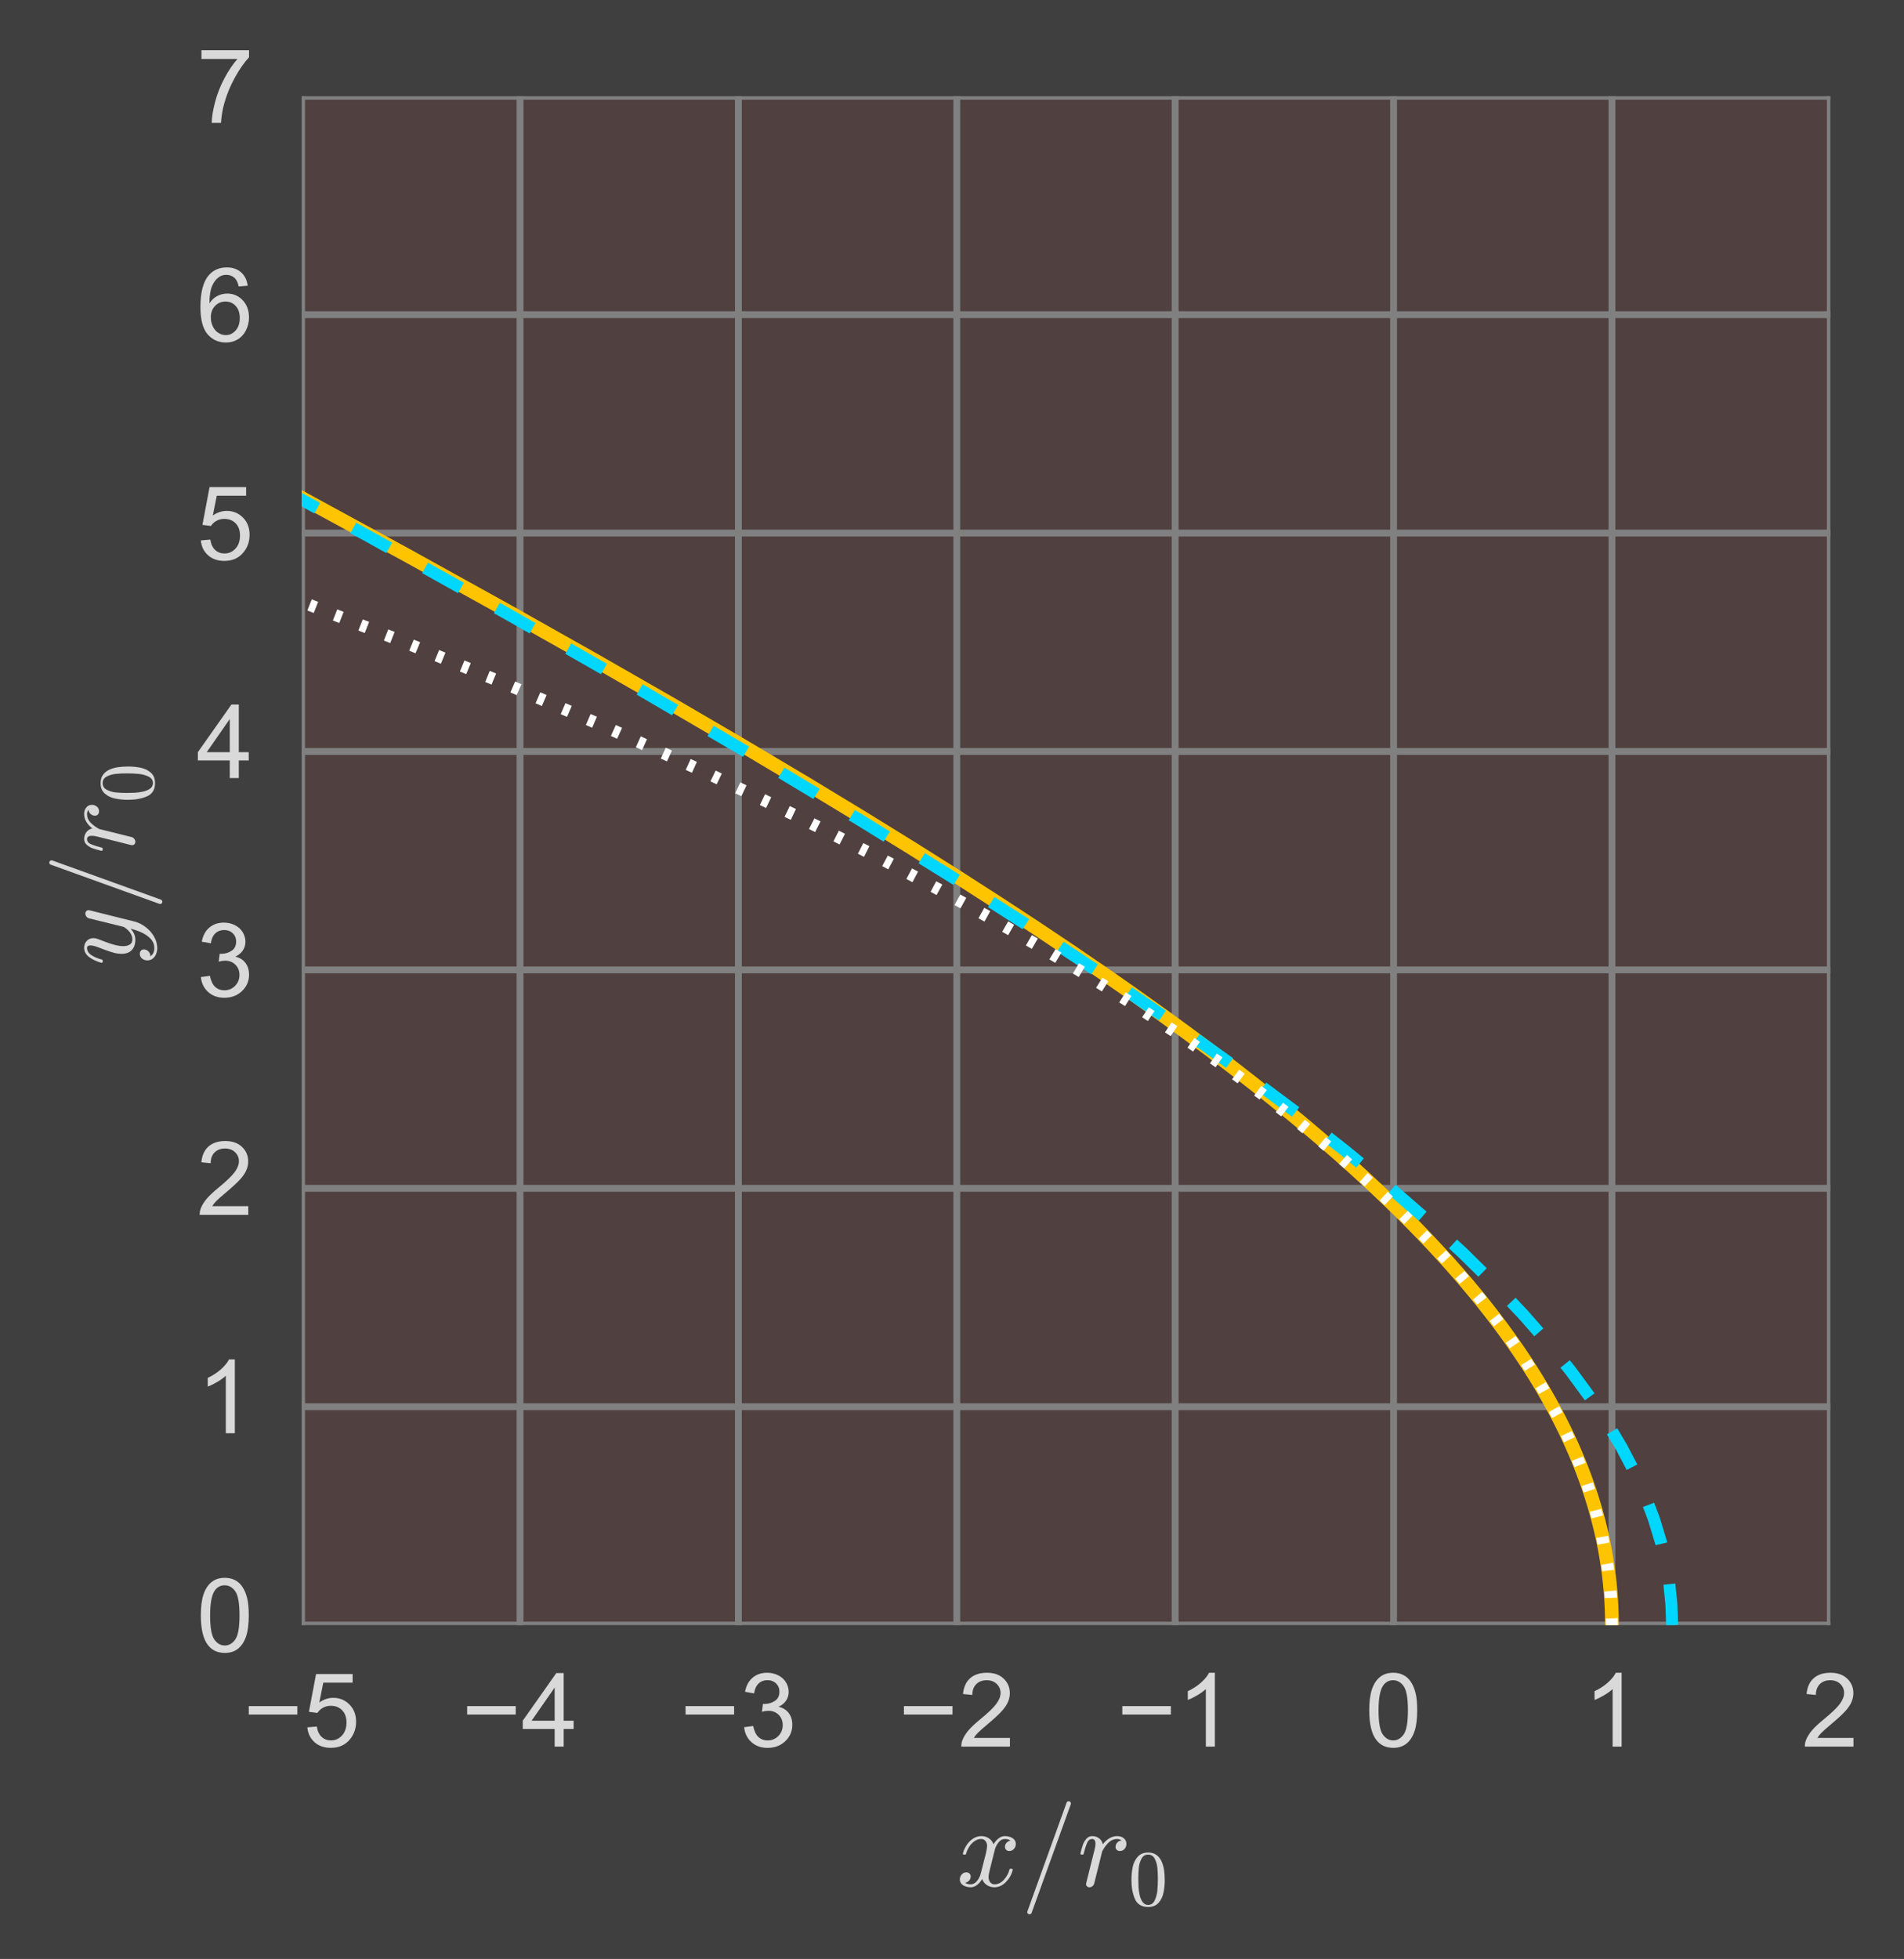 <?xml version="1.0" encoding="utf-8" standalone="no"?>
<!DOCTYPE svg PUBLIC "-//W3C//DTD SVG 1.1//EN"
  "http://www.w3.org/Graphics/SVG/1.1/DTD/svg11.dtd">
<!-- Created with matplotlib (http://matplotlib.org/) -->
<svg height="286pt" version="1.1" viewBox="0 0 278 286" width="278pt" xmlns="http://www.w3.org/2000/svg" xmlns:xlink="http://www.w3.org/1999/xlink">
 <defs>
  <style type="text/css">
*{stroke-linecap:butt;stroke-linejoin:round;stroke-miterlimit:100000;}
  </style>
 </defs>
 <g id="figure_1">
  <g id="patch_1">
   <path d="M 0 286.677 
L 278.612 286.677 
L 278.612 0 
L 0 0 
z
" style="fill:#3f3f3f;"/>
  </g>
  <g id="axes_1">
   <g id="patch_2">
    <path d="M 44.041 237.259 
L 267.241 237.259 
L 267.241 14.059 
L 44.041 14.059 
z
" style="fill:#504040;"/>
   </g>
   <g id="matplotlib.axis_1">
    <g id="xtick_1">
     <g id="line2d_1">
      <path clip-path="url(#p772f0910ed)" d="M 44.041 237.259 
L 44.041 14.059 
" style="fill:none;stroke:#808080;stroke-linecap:round;"/>
     </g>
     <g id="line2d_2"/>
     <g id="line2d_3"/>
     <g id="text_1">
      <!-- −5 -->
      <defs>
       <path d="M 4.156 18.75 
L 13.375 19.531 
Q 14.406 12.797 18.141 9.391 
Q 21.875 6 27.156 6 
Q 33.5 6 37.891 10.781 
Q 42.281 15.578 42.281 23.484 
Q 42.281 31 38.062 35.344 
Q 33.844 39.703 27 39.703 
Q 22.75 39.703 19.328 37.766 
Q 15.922 35.844 13.969 32.766 
L 5.719 33.844 
L 12.641 70.609 
L 48.25 70.609 
L 48.25 62.203 
L 19.672 62.203 
L 15.828 42.969 
Q 22.266 47.469 29.344 47.469 
Q 38.719 47.469 45.156 40.969 
Q 51.609 34.469 51.609 24.266 
Q 51.609 14.547 45.953 7.469 
Q 39.062 -1.219 27.156 -1.219 
Q 17.391 -1.219 11.203 4.25 
Q 5.031 9.719 4.156 18.75 
" id="ArialMT-35"/>
       <path d="M 52.828 31.203 
L 5.562 31.203 
L 5.562 39.406 
L 52.828 39.406 
z
" id="ArialMT-2212"/>
      </defs>
      <g style="fill:#d9d9d9;" transform="translate(35.49 254.996)scale(0.15 -0.15)">
       <use xlink:href="#ArialMT-2212"/>
       <use x="58.398" xlink:href="#ArialMT-35"/>
      </g>
     </g>
    </g>
    <g id="xtick_2">
     <g id="line2d_4">
      <path clip-path="url(#p772f0910ed)" d="M 75.927 237.259 
L 75.927 14.059 
" style="fill:none;stroke:#808080;stroke-linecap:round;"/>
     </g>
     <g id="line2d_5"/>
     <g id="line2d_6"/>
     <g id="text_2">
      <!-- −4 -->
      <defs>
       <path d="M 32.328 0 
L 32.328 17.141 
L 1.266 17.141 
L 1.266 25.203 
L 33.938 71.578 
L 41.109 71.578 
L 41.109 25.203 
L 50.781 25.203 
L 50.781 17.141 
L 41.109 17.141 
L 41.109 0 
z
M 32.328 25.203 
L 32.328 57.469 
L 9.906 25.203 
z
" id="ArialMT-34"/>
      </defs>
      <g style="fill:#d9d9d9;" transform="translate(67.376 254.996)scale(0.15 -0.15)">
       <use xlink:href="#ArialMT-2212"/>
       <use x="58.398" xlink:href="#ArialMT-34"/>
      </g>
     </g>
    </g>
    <g id="xtick_3">
     <g id="line2d_7">
      <path clip-path="url(#p772f0910ed)" d="M 107.813 237.259 
L 107.813 14.059 
" style="fill:none;stroke:#808080;stroke-linecap:round;"/>
     </g>
     <g id="line2d_8"/>
     <g id="line2d_9"/>
     <g id="text_3">
      <!-- −3 -->
      <defs>
       <path d="M 4.203 18.891 
L 12.984 20.062 
Q 14.5 12.594 18.141 9.297 
Q 21.781 6 27 6 
Q 33.203 6 37.469 10.297 
Q 41.75 14.594 41.75 20.953 
Q 41.75 27 37.797 30.922 
Q 33.844 34.859 27.734 34.859 
Q 25.25 34.859 21.531 33.891 
L 22.516 41.609 
Q 23.391 41.5 23.922 41.5 
Q 29.547 41.5 34.031 44.422 
Q 38.531 47.359 38.531 53.469 
Q 38.531 58.297 35.25 61.469 
Q 31.984 64.656 26.812 64.656 
Q 21.688 64.656 18.266 61.422 
Q 14.844 58.203 13.875 51.766 
L 5.078 53.328 
Q 6.688 62.156 12.391 67.016 
Q 18.109 71.875 26.609 71.875 
Q 32.469 71.875 37.391 69.359 
Q 42.328 66.844 44.938 62.5 
Q 47.562 58.156 47.562 53.266 
Q 47.562 48.641 45.062 44.828 
Q 42.578 41.016 37.703 38.766 
Q 44.047 37.312 47.562 32.688 
Q 51.078 28.078 51.078 21.141 
Q 51.078 11.766 44.234 5.25 
Q 37.406 -1.266 26.953 -1.266 
Q 17.531 -1.266 11.297 4.344 
Q 5.078 9.969 4.203 18.891 
" id="ArialMT-33"/>
      </defs>
      <g style="fill:#d9d9d9;" transform="translate(99.262 254.996)scale(0.15 -0.15)">
       <use xlink:href="#ArialMT-2212"/>
       <use x="58.398" xlink:href="#ArialMT-33"/>
      </g>
     </g>
    </g>
    <g id="xtick_4">
     <g id="line2d_10">
      <path clip-path="url(#p772f0910ed)" d="M 139.699 237.259 
L 139.699 14.059 
" style="fill:none;stroke:#808080;stroke-linecap:round;"/>
     </g>
     <g id="line2d_11"/>
     <g id="line2d_12"/>
     <g id="text_4">
      <!-- −2 -->
      <defs>
       <path d="M 50.344 8.453 
L 50.344 0 
L 3.031 0 
Q 2.938 3.172 4.047 6.109 
Q 5.859 10.938 9.828 15.625 
Q 13.812 20.312 21.344 26.469 
Q 33.016 36.031 37.109 41.625 
Q 41.219 47.219 41.219 52.203 
Q 41.219 57.422 37.469 61 
Q 33.734 64.594 27.734 64.594 
Q 21.391 64.594 17.578 60.781 
Q 13.766 56.984 13.719 50.25 
L 4.688 51.172 
Q 5.609 61.281 11.656 66.578 
Q 17.719 71.875 27.938 71.875 
Q 38.234 71.875 44.234 66.156 
Q 50.25 60.453 50.25 52 
Q 50.25 47.703 48.484 43.547 
Q 46.734 39.406 42.656 34.812 
Q 38.578 30.219 29.109 22.219 
Q 21.188 15.578 18.938 13.203 
Q 16.703 10.844 15.234 8.453 
z
" id="ArialMT-32"/>
      </defs>
      <g style="fill:#d9d9d9;" transform="translate(131.147 254.996)scale(0.15 -0.15)">
       <use xlink:href="#ArialMT-2212"/>
       <use x="58.398" xlink:href="#ArialMT-32"/>
      </g>
     </g>
    </g>
    <g id="xtick_5">
     <g id="line2d_13">
      <path clip-path="url(#p772f0910ed)" d="M 171.584 237.259 
L 171.584 14.059 
" style="fill:none;stroke:#808080;stroke-linecap:round;"/>
     </g>
     <g id="line2d_14"/>
     <g id="line2d_15"/>
     <g id="text_5">
      <!-- −1 -->
      <defs>
       <path d="M 37.25 0 
L 28.469 0 
L 28.469 56 
Q 25.297 52.984 20.141 49.953 
Q 14.984 46.922 10.891 45.406 
L 10.891 53.906 
Q 18.266 57.375 23.781 62.297 
Q 29.297 67.234 31.594 71.875 
L 37.25 71.875 
z
" id="ArialMT-31"/>
      </defs>
      <g style="fill:#d9d9d9;" transform="translate(163.033 254.996)scale(0.15 -0.15)">
       <use xlink:href="#ArialMT-2212"/>
       <use x="58.398" xlink:href="#ArialMT-31"/>
      </g>
     </g>
    </g>
    <g id="xtick_6">
     <g id="line2d_16">
      <path clip-path="url(#p772f0910ed)" d="M 203.47 237.259 
L 203.47 14.059 
" style="fill:none;stroke:#808080;stroke-linecap:round;"/>
     </g>
     <g id="line2d_17"/>
     <g id="line2d_18"/>
     <g id="text_6">
      <!-- 0 -->
      <defs>
       <path d="M 4.156 35.297 
Q 4.156 48 6.766 55.734 
Q 9.375 63.484 14.516 67.672 
Q 19.672 71.875 27.484 71.875 
Q 33.25 71.875 37.594 69.547 
Q 41.938 67.234 44.766 62.859 
Q 47.609 58.5 49.219 52.219 
Q 50.828 45.953 50.828 35.297 
Q 50.828 22.703 48.234 14.969 
Q 45.656 7.234 40.5 3 
Q 35.359 -1.219 27.484 -1.219 
Q 17.141 -1.219 11.234 6.203 
Q 4.156 15.141 4.156 35.297 
M 13.188 35.297 
Q 13.188 17.672 17.312 11.828 
Q 21.438 6 27.484 6 
Q 33.547 6 37.672 11.859 
Q 41.797 17.719 41.797 35.297 
Q 41.797 52.984 37.672 58.781 
Q 33.547 64.594 27.391 64.594 
Q 21.344 64.594 17.719 59.469 
Q 13.188 52.938 13.188 35.297 
" id="ArialMT-30"/>
      </defs>
      <g style="fill:#d9d9d9;" transform="translate(199.299 254.996)scale(0.15 -0.15)">
       <use xlink:href="#ArialMT-30"/>
      </g>
     </g>
    </g>
    <g id="xtick_7">
     <g id="line2d_19">
      <path clip-path="url(#p772f0910ed)" d="M 235.356 237.259 
L 235.356 14.059 
" style="fill:none;stroke:#808080;stroke-linecap:round;"/>
     </g>
     <g id="line2d_20"/>
     <g id="line2d_21"/>
     <g id="text_7">
      <!-- 1 -->
      <g style="fill:#d9d9d9;" transform="translate(231.185 254.996)scale(0.15 -0.15)">
       <use xlink:href="#ArialMT-31"/>
      </g>
     </g>
    </g>
    <g id="xtick_8">
     <g id="line2d_22">
      <path clip-path="url(#p772f0910ed)" d="M 267.241 237.259 
L 267.241 14.059 
" style="fill:none;stroke:#808080;stroke-linecap:round;"/>
     </g>
     <g id="line2d_23"/>
     <g id="line2d_24"/>
     <g id="text_8">
      <!-- 2 -->
      <g style="fill:#d9d9d9;" transform="translate(263.071 254.996)scale(0.15 -0.15)">
       <use xlink:href="#ArialMT-32"/>
      </g>
     </g>
    </g>
    <g id="text_9">
     <!-- $x/r_{0}$ -->
     <defs>
      <path d="M 5.609 -23 
Q 5.609 -22.703 5.719 -22.609 
L 40.484 73.781 
Q 40.672 74.359 41.156 74.672 
Q 41.656 75 42.281 75 
Q 43.172 75 43.719 74.453 
Q 44.281 73.922 44.281 73 
L 44.281 72.609 
L 9.516 -23.781 
Q 8.938 -25 7.625 -25 
Q 6.781 -25 6.188 -24.406 
Q 5.609 -23.828 5.609 -23 
" id="Cmmi10-3d"/>
      <path d="M 7.719 1.703 
Q 7.719 2.297 7.812 2.594 
L 15.281 32.422 
Q 16.016 35.203 16.016 37.312 
Q 16.016 41.609 13.094 41.609 
Q 9.969 41.609 8.453 37.859 
Q 6.938 34.125 5.516 28.422 
Q 5.516 28.125 5.219 27.953 
Q 4.938 27.781 4.688 27.781 
L 3.516 27.781 
Q 3.172 27.781 2.922 28.141 
Q 2.688 28.516 2.688 28.812 
Q 3.766 33.156 4.766 36.172 
Q 5.766 39.203 7.891 41.688 
Q 10.016 44.188 13.188 44.188 
Q 16.656 44.188 19.266 42.188 
Q 21.875 40.188 22.516 36.922 
Q 25.047 40.234 28.297 42.203 
Q 31.547 44.188 35.406 44.188 
Q 38.578 44.188 40.984 42.328 
Q 43.406 40.484 43.406 37.312 
Q 43.406 34.766 41.812 32.875 
Q 40.234 31 37.594 31 
Q 35.984 31 34.891 32 
Q 33.797 33.016 33.797 34.625 
Q 33.797 36.812 35.406 38.547 
Q 37.016 40.281 39.109 40.281 
Q 37.5 41.609 35.203 41.609 
Q 30.906 41.609 27.734 38.547 
Q 24.562 35.5 22.016 30.812 
L 14.891 2.203 
Q 14.547 0.828 13.344 -0.141 
Q 12.156 -1.125 10.688 -1.125 
Q 9.469 -1.125 8.594 -0.344 
Q 7.719 0.438 7.719 1.703 
" id="Cmmi10-72"/>
      <path d="M 25 -2.203 
Q 12.75 -2.203 8.328 7.875 
Q 3.906 17.969 3.906 31.891 
Q 3.906 40.578 5.484 48.234 
Q 7.078 55.906 11.781 61.25 
Q 16.5 66.609 25 66.609 
Q 31.594 66.609 35.781 63.375 
Q 39.984 60.156 42.188 55.047 
Q 44.391 49.953 45.188 44.109 
Q 46 38.281 46 31.891 
Q 46 23.297 44.406 15.797 
Q 42.828 8.297 38.188 3.047 
Q 33.547 -2.203 25 -2.203 
M 25 0.391 
Q 30.562 0.391 33.297 6.094 
Q 36.031 11.812 36.672 18.75 
Q 37.312 25.688 37.312 33.5 
Q 37.312 41.016 36.672 47.359 
Q 36.031 53.719 33.312 58.859 
Q 30.609 64.016 25 64.016 
Q 19.344 64.016 16.609 58.828 
Q 13.875 53.656 13.234 47.328 
Q 12.594 41.016 12.594 33.5 
Q 12.594 27.938 12.859 23 
Q 13.141 18.062 14.312 12.812 
Q 15.484 7.562 18.094 3.969 
Q 20.703 0.391 25 0.391 
" id="Cmr10-30"/>
      <path d="M 7.812 2.875 
Q 9.578 1.516 12.797 1.516 
Q 15.922 1.516 18.312 4.516 
Q 20.703 7.516 21.578 11.078 
L 26.125 28.812 
Q 27.203 33.641 27.203 35.406 
Q 27.203 37.891 25.812 39.75 
Q 24.422 41.609 21.922 41.609 
Q 18.75 41.609 15.969 39.625 
Q 13.188 37.641 11.281 34.594 
Q 9.375 31.547 8.594 28.422 
Q 8.406 27.781 7.812 27.781 
L 6.594 27.781 
Q 5.812 27.781 5.812 28.719 
L 5.812 29 
Q 6.781 32.719 9.125 36.25 
Q 11.469 39.797 14.859 41.984 
Q 18.266 44.188 22.125 44.188 
Q 25.781 44.188 28.734 42.234 
Q 31.688 40.281 32.906 36.922 
Q 34.625 39.984 37.281 42.078 
Q 39.938 44.188 43.109 44.188 
Q 45.266 44.188 47.5 43.422 
Q 49.75 42.672 51.172 41.109 
Q 52.594 39.547 52.594 37.203 
Q 52.594 34.672 50.953 32.828 
Q 49.312 31 46.781 31 
Q 45.172 31 44.094 32.031 
Q 43.016 33.062 43.016 34.625 
Q 43.016 36.719 44.453 38.297 
Q 45.906 39.891 47.906 40.188 
Q 46.094 41.609 42.922 41.609 
Q 39.703 41.609 37.328 38.625 
Q 34.969 35.641 33.984 31.984 
L 29.594 14.312 
Q 28.516 10.297 28.516 7.719 
Q 28.516 5.172 29.953 3.344 
Q 31.391 1.516 33.797 1.516 
Q 38.484 1.516 42.156 5.641 
Q 45.844 9.766 47.016 14.703 
Q 47.219 15.281 47.797 15.281 
L 49.031 15.281 
Q 49.422 15.281 49.656 15.016 
Q 49.906 14.75 49.906 14.406 
Q 49.906 14.312 49.812 14.109 
Q 48.391 8.156 43.844 3.516 
Q 39.312 -1.125 33.594 -1.125 
Q 29.938 -1.125 26.984 0.844 
Q 24.031 2.828 22.797 6.203 
Q 21.234 3.266 18.469 1.062 
Q 15.719 -1.125 12.594 -1.125 
Q 10.453 -1.125 8.172 -0.359 
Q 5.906 0.391 4.484 1.953 
Q 3.078 3.516 3.078 5.906 
Q 3.078 8.25 4.703 10.172 
Q 6.344 12.109 8.797 12.109 
Q 10.453 12.109 11.578 11.109 
Q 12.703 10.109 12.703 8.5 
Q 12.703 6.391 11.297 4.828 
Q 9.906 3.266 7.812 2.875 
" id="Cmmi10-78"/>
     </defs>
     <g style="fill:#d9d9d9;" transform="translate(139.636 275.352)scale(0.165 -0.165)">
      <use xlink:href="#Cmmi10-78"/>
      <use transform="translate(57.08 0.0)" xlink:href="#Cmmi10-3d"/>
      <use transform="translate(107.08 0.0)" xlink:href="#Cmmi10-72"/>
      <use transform="translate(152.197 -17.006)scale(0.7)" xlink:href="#Cmr10-30"/>
     </g>
    </g>
   </g>
   <g id="matplotlib.axis_2">
    <g id="ytick_1">
     <g id="line2d_25">
      <path clip-path="url(#p772f0910ed)" d="M 44.041 237.259 
L 267.241 237.259 
" style="fill:none;stroke:#808080;stroke-linecap:round;"/>
     </g>
     <g id="line2d_26"/>
     <g id="line2d_27"/>
     <g id="text_10">
      <!-- 0 -->
      <g style="fill:#d9d9d9;" transform="translate(28.7 241.137)scale(0.15 -0.15)">
       <use xlink:href="#ArialMT-30"/>
      </g>
     </g>
    </g>
    <g id="ytick_2">
     <g id="line2d_28">
      <path clip-path="url(#p772f0910ed)" d="M 44.041 205.373 
L 267.241 205.373 
" style="fill:none;stroke:#808080;stroke-linecap:round;"/>
     </g>
     <g id="line2d_29"/>
     <g id="line2d_30"/>
     <g id="text_11">
      <!-- 1 -->
      <g style="fill:#d9d9d9;" transform="translate(28.7 209.251)scale(0.15 -0.15)">
       <use xlink:href="#ArialMT-31"/>
      </g>
     </g>
    </g>
    <g id="ytick_3">
     <g id="line2d_31">
      <path clip-path="url(#p772f0910ed)" d="M 44.041 173.488 
L 267.241 173.488 
" style="fill:none;stroke:#808080;stroke-linecap:round;"/>
     </g>
     <g id="line2d_32"/>
     <g id="line2d_33"/>
     <g id="text_12">
      <!-- 2 -->
      <g style="fill:#d9d9d9;" transform="translate(28.7 177.365)scale(0.15 -0.15)">
       <use xlink:href="#ArialMT-32"/>
      </g>
     </g>
    </g>
    <g id="ytick_4">
     <g id="line2d_34">
      <path clip-path="url(#p772f0910ed)" d="M 44.041 141.602 
L 267.241 141.602 
" style="fill:none;stroke:#808080;stroke-linecap:round;"/>
     </g>
     <g id="line2d_35"/>
     <g id="line2d_36"/>
     <g id="text_13">
      <!-- 3 -->
      <g style="fill:#d9d9d9;" transform="translate(28.7 145.48)scale(0.15 -0.15)">
       <use xlink:href="#ArialMT-33"/>
      </g>
     </g>
    </g>
    <g id="ytick_5">
     <g id="line2d_37">
      <path clip-path="url(#p772f0910ed)" d="M 44.041 109.716 
L 267.241 109.716 
" style="fill:none;stroke:#808080;stroke-linecap:round;"/>
     </g>
     <g id="line2d_38"/>
     <g id="line2d_39"/>
     <g id="text_14">
      <!-- 4 -->
      <g style="fill:#d9d9d9;" transform="translate(28.7 113.594)scale(0.15 -0.15)">
       <use xlink:href="#ArialMT-34"/>
      </g>
     </g>
    </g>
    <g id="ytick_6">
     <g id="line2d_40">
      <path clip-path="url(#p772f0910ed)" d="M 44.041 77.83 
L 267.241 77.83 
" style="fill:none;stroke:#808080;stroke-linecap:round;"/>
     </g>
     <g id="line2d_41"/>
     <g id="line2d_42"/>
     <g id="text_15">
      <!-- 5 -->
      <g style="fill:#d9d9d9;" transform="translate(28.7 81.708)scale(0.15 -0.15)">
       <use xlink:href="#ArialMT-35"/>
      </g>
     </g>
    </g>
    <g id="ytick_7">
     <g id="line2d_43">
      <path clip-path="url(#p772f0910ed)" d="M 44.041 45.945 
L 267.241 45.945 
" style="fill:none;stroke:#808080;stroke-linecap:round;"/>
     </g>
     <g id="line2d_44"/>
     <g id="line2d_45"/>
     <g id="text_16">
      <!-- 6 -->
      <defs>
       <path d="M 49.75 54.047 
L 41.016 53.375 
Q 39.844 58.547 37.703 60.891 
Q 34.125 64.656 28.906 64.656 
Q 24.703 64.656 21.531 62.312 
Q 17.391 59.281 14.984 53.469 
Q 12.594 47.656 12.5 36.922 
Q 15.672 41.75 20.266 44.094 
Q 24.859 46.438 29.891 46.438 
Q 38.672 46.438 44.844 39.969 
Q 51.031 33.5 51.031 23.25 
Q 51.031 16.5 48.125 10.719 
Q 45.219 4.938 40.141 1.859 
Q 35.062 -1.219 28.609 -1.219 
Q 17.625 -1.219 10.688 6.859 
Q 3.766 14.938 3.766 33.5 
Q 3.766 54.25 11.422 63.672 
Q 18.109 71.875 29.438 71.875 
Q 37.891 71.875 43.281 67.141 
Q 48.688 62.406 49.75 54.047 
M 13.875 23.188 
Q 13.875 18.656 15.797 14.5 
Q 17.719 10.359 21.188 8.172 
Q 24.656 6 28.469 6 
Q 34.031 6 38.031 10.484 
Q 42.047 14.984 42.047 22.703 
Q 42.047 30.125 38.078 34.391 
Q 34.125 38.672 28.125 38.672 
Q 22.172 38.672 18.016 34.391 
Q 13.875 30.125 13.875 23.188 
" id="ArialMT-36"/>
      </defs>
      <g style="fill:#d9d9d9;" transform="translate(28.7 49.822)scale(0.15 -0.15)">
       <use xlink:href="#ArialMT-36"/>
      </g>
     </g>
    </g>
    <g id="ytick_8">
     <g id="line2d_46">
      <path clip-path="url(#p772f0910ed)" d="M 44.041 14.059 
L 267.241 14.059 
" style="fill:none;stroke:#808080;stroke-linecap:round;"/>
     </g>
     <g id="line2d_47"/>
     <g id="line2d_48"/>
     <g id="text_17">
      <!-- 7 -->
      <defs>
       <path d="M 4.734 62.203 
L 4.734 70.656 
L 51.078 70.656 
L 51.078 63.812 
Q 44.234 56.547 37.516 44.484 
Q 30.812 32.422 27.156 19.672 
Q 24.516 10.688 23.781 0 
L 14.75 0 
Q 14.891 8.453 18.062 20.406 
Q 21.234 32.375 27.172 43.484 
Q 33.109 54.594 39.797 62.203 
z
" id="ArialMT-37"/>
      </defs>
      <g style="fill:#d9d9d9;" transform="translate(28.7 17.937)scale(0.15 -0.15)">
       <use xlink:href="#ArialMT-37"/>
      </g>
     </g>
    </g>
    <g id="text_18">
     <!-- $y/r_{0}$ -->
     <defs>
      <path d="M 8.406 -14.312 
Q 10.5 -17.922 15.719 -17.922 
Q 20.453 -17.922 23.922 -14.594 
Q 27.391 -11.281 29.516 -6.562 
Q 31.641 -1.859 32.812 3.078 
Q 28.375 -1.125 23.188 -1.125 
Q 19.234 -1.125 16.453 0.234 
Q 13.672 1.609 12.125 4.312 
Q 10.594 7.031 10.594 10.891 
Q 10.594 14.156 11.469 17.594 
Q 12.359 21.047 13.938 25.266 
Q 15.531 29.5 16.703 32.625 
Q 18.016 36.281 18.016 38.625 
Q 18.016 41.609 15.828 41.609 
Q 11.859 41.609 9.297 37.531 
Q 6.734 33.453 5.516 28.422 
Q 5.328 27.781 4.688 27.781 
L 3.516 27.781 
Q 2.688 27.781 2.688 28.719 
L 2.688 29 
Q 4.297 34.969 7.609 39.578 
Q 10.938 44.188 16.016 44.188 
Q 19.578 44.188 22.047 41.844 
Q 24.516 39.5 24.516 35.891 
Q 24.516 34.031 23.688 31.984 
Q 23.25 30.766 21.688 26.656 
Q 20.125 22.562 19.281 19.875 
Q 18.453 17.188 17.922 14.594 
Q 17.391 12.016 17.391 9.422 
Q 17.391 6.109 18.797 3.812 
Q 20.219 1.516 23.297 1.516 
Q 29.5 1.516 34.422 9.078 
L 42 39.891 
Q 42.328 41.219 43.547 42.156 
Q 44.781 43.109 46.188 43.109 
Q 47.406 43.109 48.312 42.328 
Q 49.219 41.547 49.219 40.281 
Q 49.219 39.703 49.125 39.5 
L 39.203 -0.297 
Q 37.891 -5.422 34.375 -10.109 
Q 30.859 -14.797 25.906 -17.656 
Q 20.953 -20.516 15.578 -20.516 
Q 12.984 -20.516 10.438 -19.5 
Q 7.906 -18.5 6.344 -16.5 
Q 4.781 -14.5 4.781 -11.812 
Q 4.781 -9.078 6.391 -7.078 
Q 8.016 -5.078 10.688 -5.078 
Q 12.312 -5.078 13.406 -6.078 
Q 14.5 -7.078 14.5 -8.688 
Q 14.5 -10.984 12.781 -12.688 
Q 11.078 -14.406 8.797 -14.406 
Q 8.688 -14.359 8.594 -14.328 
Q 8.5 -14.312 8.406 -14.312 
" id="Cmmi10-79"/>
     </defs>
     <g style="fill:#d9d9d9;" transform="translate(19.575 141.004)rotate(-90.0)scale(0.165 -0.165)">
      <use xlink:href="#Cmmi10-79"/>
      <use transform="translate(49.023 0.0)" xlink:href="#Cmmi10-3d"/>
      <use transform="translate(99.023 0.0)" xlink:href="#Cmmi10-72"/>
      <use transform="translate(144.141 -17.006)scale(0.7)" xlink:href="#Cmr10-30"/>
     </g>
    </g>
   </g>
   <g id="line2d_49">
    <path clip-path="url(#p772f0910ed)" d="M 235.356 237.259 
L 235.349 236.39 
L 235.33 235.521 
L 235.298 234.652 
L 235.253 233.781 
L 235.196 232.91 
L 235.125 232.038 
L 235.041 231.164 
L 234.944 230.288 
L 234.834 229.41 
L 234.71 228.53 
L 234.573 227.648 
L 234.422 226.762 
L 234.257 225.874 
L 234.078 224.982 
L 233.885 224.087 
L 233.677 223.188 
L 233.454 222.284 
L 233.217 221.376 
L 232.963 220.463 
L 232.694 219.545 
L 232.409 218.622 
L 232.107 217.692 
L 231.788 216.756 
L 231.452 215.814 
L 231.098 214.865 
L 230.726 213.908 
L 230.334 212.943 
L 229.924 211.97 
L 229.493 210.989 
L 229.041 209.998 
L 228.568 208.998 
L 228.072 207.987 
L 227.553 206.965 
L 227.011 205.932 
L 226.443 204.887 
L 225.85 203.83 
L 225.23 202.759 
L 224.581 201.674 
L 223.903 200.575 
L 223.195 199.46 
L 222.455 198.328 
L 221.681 197.179 
L 220.871 196.012 
L 220.025 194.825 
L 219.14 193.618 
L 218.214 192.389 
L 217.245 191.138 
L 216.231 189.862 
L 215.168 188.561 
L 214.055 187.232 
L 212.887 185.874 
L 211.662 184.486 
L 210.377 183.065 
L 209.027 181.609 
L 207.607 180.116 
L 206.114 178.584 
L 204.541 177.008 
L 202.884 175.388 
L 201.136 173.719 
L 199.29 171.997 
L 197.339 170.219 
L 195.273 168.38 
L 193.084 166.476 
L 190.76 164.5 
L 188.291 162.448 
L 185.662 160.311 
L 182.858 158.083 
L 179.863 155.755 
L 176.658 153.317 
L 173.22 150.759 
L 169.525 148.067 
L 165.543 145.228 
L 161.241 142.224 
L 156.58 139.038 
L 151.516 135.646 
L 145.994 132.022 
L 139.952 128.136 
L 133.316 123.952 
L 125.994 119.424 
L 117.878 114.501 
L 108.834 109.117 
L 98.696 103.193 
L 87.259 96.63 
L 74.26 89.3 
L 59.361 81.042 
L 42.122 71.644 
L 21.954 60.825 
L -1 48.7 
" style="fill:none;stroke:#ffc400;stroke-linecap:round;stroke-width:2.0;"/>
   </g>
   <g id="line2d_50">
    <path clip-path="url(#p772f0910ed)" d="M 244.142 237.259 
L 244.041 234.239 
L 243.736 231.216 
L 243.227 228.187 
L 242.513 225.149 
L 241.465 221.716 
L 240.157 218.262 
L 238.586 214.784 
L 236.75 211.277 
L 234.647 207.736 
L 232.274 204.156 
L 229.317 200.128 
L 226.019 196.04 
L 222.374 191.886 
L 218.376 187.659 
L 213.563 182.917 
L 208.306 178.07 
L 202.594 173.107 
L 196.418 168.02 
L 189.134 162.316 
L 181.266 156.439 
L 172.061 149.861 
L 162.124 143.045 
L 151.426 135.974 
L 139.022 128.05 
L 125.664 119.783 
L 110.245 110.514 
L 93.627 100.786 
L 74.511 89.865 
L 53.884 78.338 
L 30.216 65.373 
L 4.635 51.61 
L -1 48.607 
L -1 48.607 
" style="fill:none;stroke:#00d7ff;stroke-dasharray:6,6;stroke-dashoffset:0.0;stroke-width:1.75;"/>
   </g>
   <g id="line2d_51">
    <path clip-path="url(#p772f0910ed)" d="M 213.793 287.677 
L 216.248 284.734 
L 219.563 280.424 
L 222.563 276.112 
L 225.247 271.799 
L 227.616 267.484 
L 229.669 263.169 
L 231.407 258.852 
L 232.828 254.534 
L 233.934 250.216 
L 234.724 245.897 
L 235.198 241.578 
L 235.356 237.259 
L 235.198 232.94 
L 234.724 228.621 
L 233.934 224.302 
L 232.828 219.984 
L 231.407 215.666 
L 229.669 211.349 
L 227.616 207.034 
L 225.247 202.719 
L 222.563 198.406 
L 219.563 194.094 
L 216.248 189.784 
L 212.618 185.476 
L 208.672 181.17 
L 204.412 176.866 
L 199.837 172.565 
L 194.947 168.266 
L 189.743 163.97 
L 184.225 159.677 
L 178.393 155.387 
L 172.247 151.1 
L 165.788 146.816 
L 159.016 142.536 
L 151.93 138.26 
L 144.532 133.988 
L 136.822 129.72 
L 128.8 125.456 
L 116.181 119.068 
L 102.863 112.691 
L 88.845 106.325 
L 74.13 99.97 
L 58.718 93.628 
L 42.611 87.298 
L 25.81 80.982 
L 8.316 74.68 
L -1 71.43 
L -1 71.43 
" style="fill:none;stroke:#ffffff;stroke-dasharray:1,3;stroke-dashoffset:0.0;stroke-width:1.75;"/>
   </g>
   <g id="patch_3">
    <path d="M 267.241 237.259 
L 267.241 14.059 
" style="fill:none;"/>
   </g>
   <g id="patch_4">
    <path d="M 44.041 14.059 
L 267.241 14.059 
" style="fill:none;"/>
   </g>
   <g id="patch_5">
    <path d="M 44.041 237.259 
L 267.241 237.259 
" style="fill:none;"/>
   </g>
   <g id="patch_6">
    <path d="M 44.041 237.259 
L 44.041 14.059 
" style="fill:none;"/>
   </g>
  </g>
 </g>
 <defs>
  <clipPath id="p772f0910ed">
   <rect height="223.2" width="223.2" x="44.041" y="14.059"/>
  </clipPath>
 </defs>
</svg>
